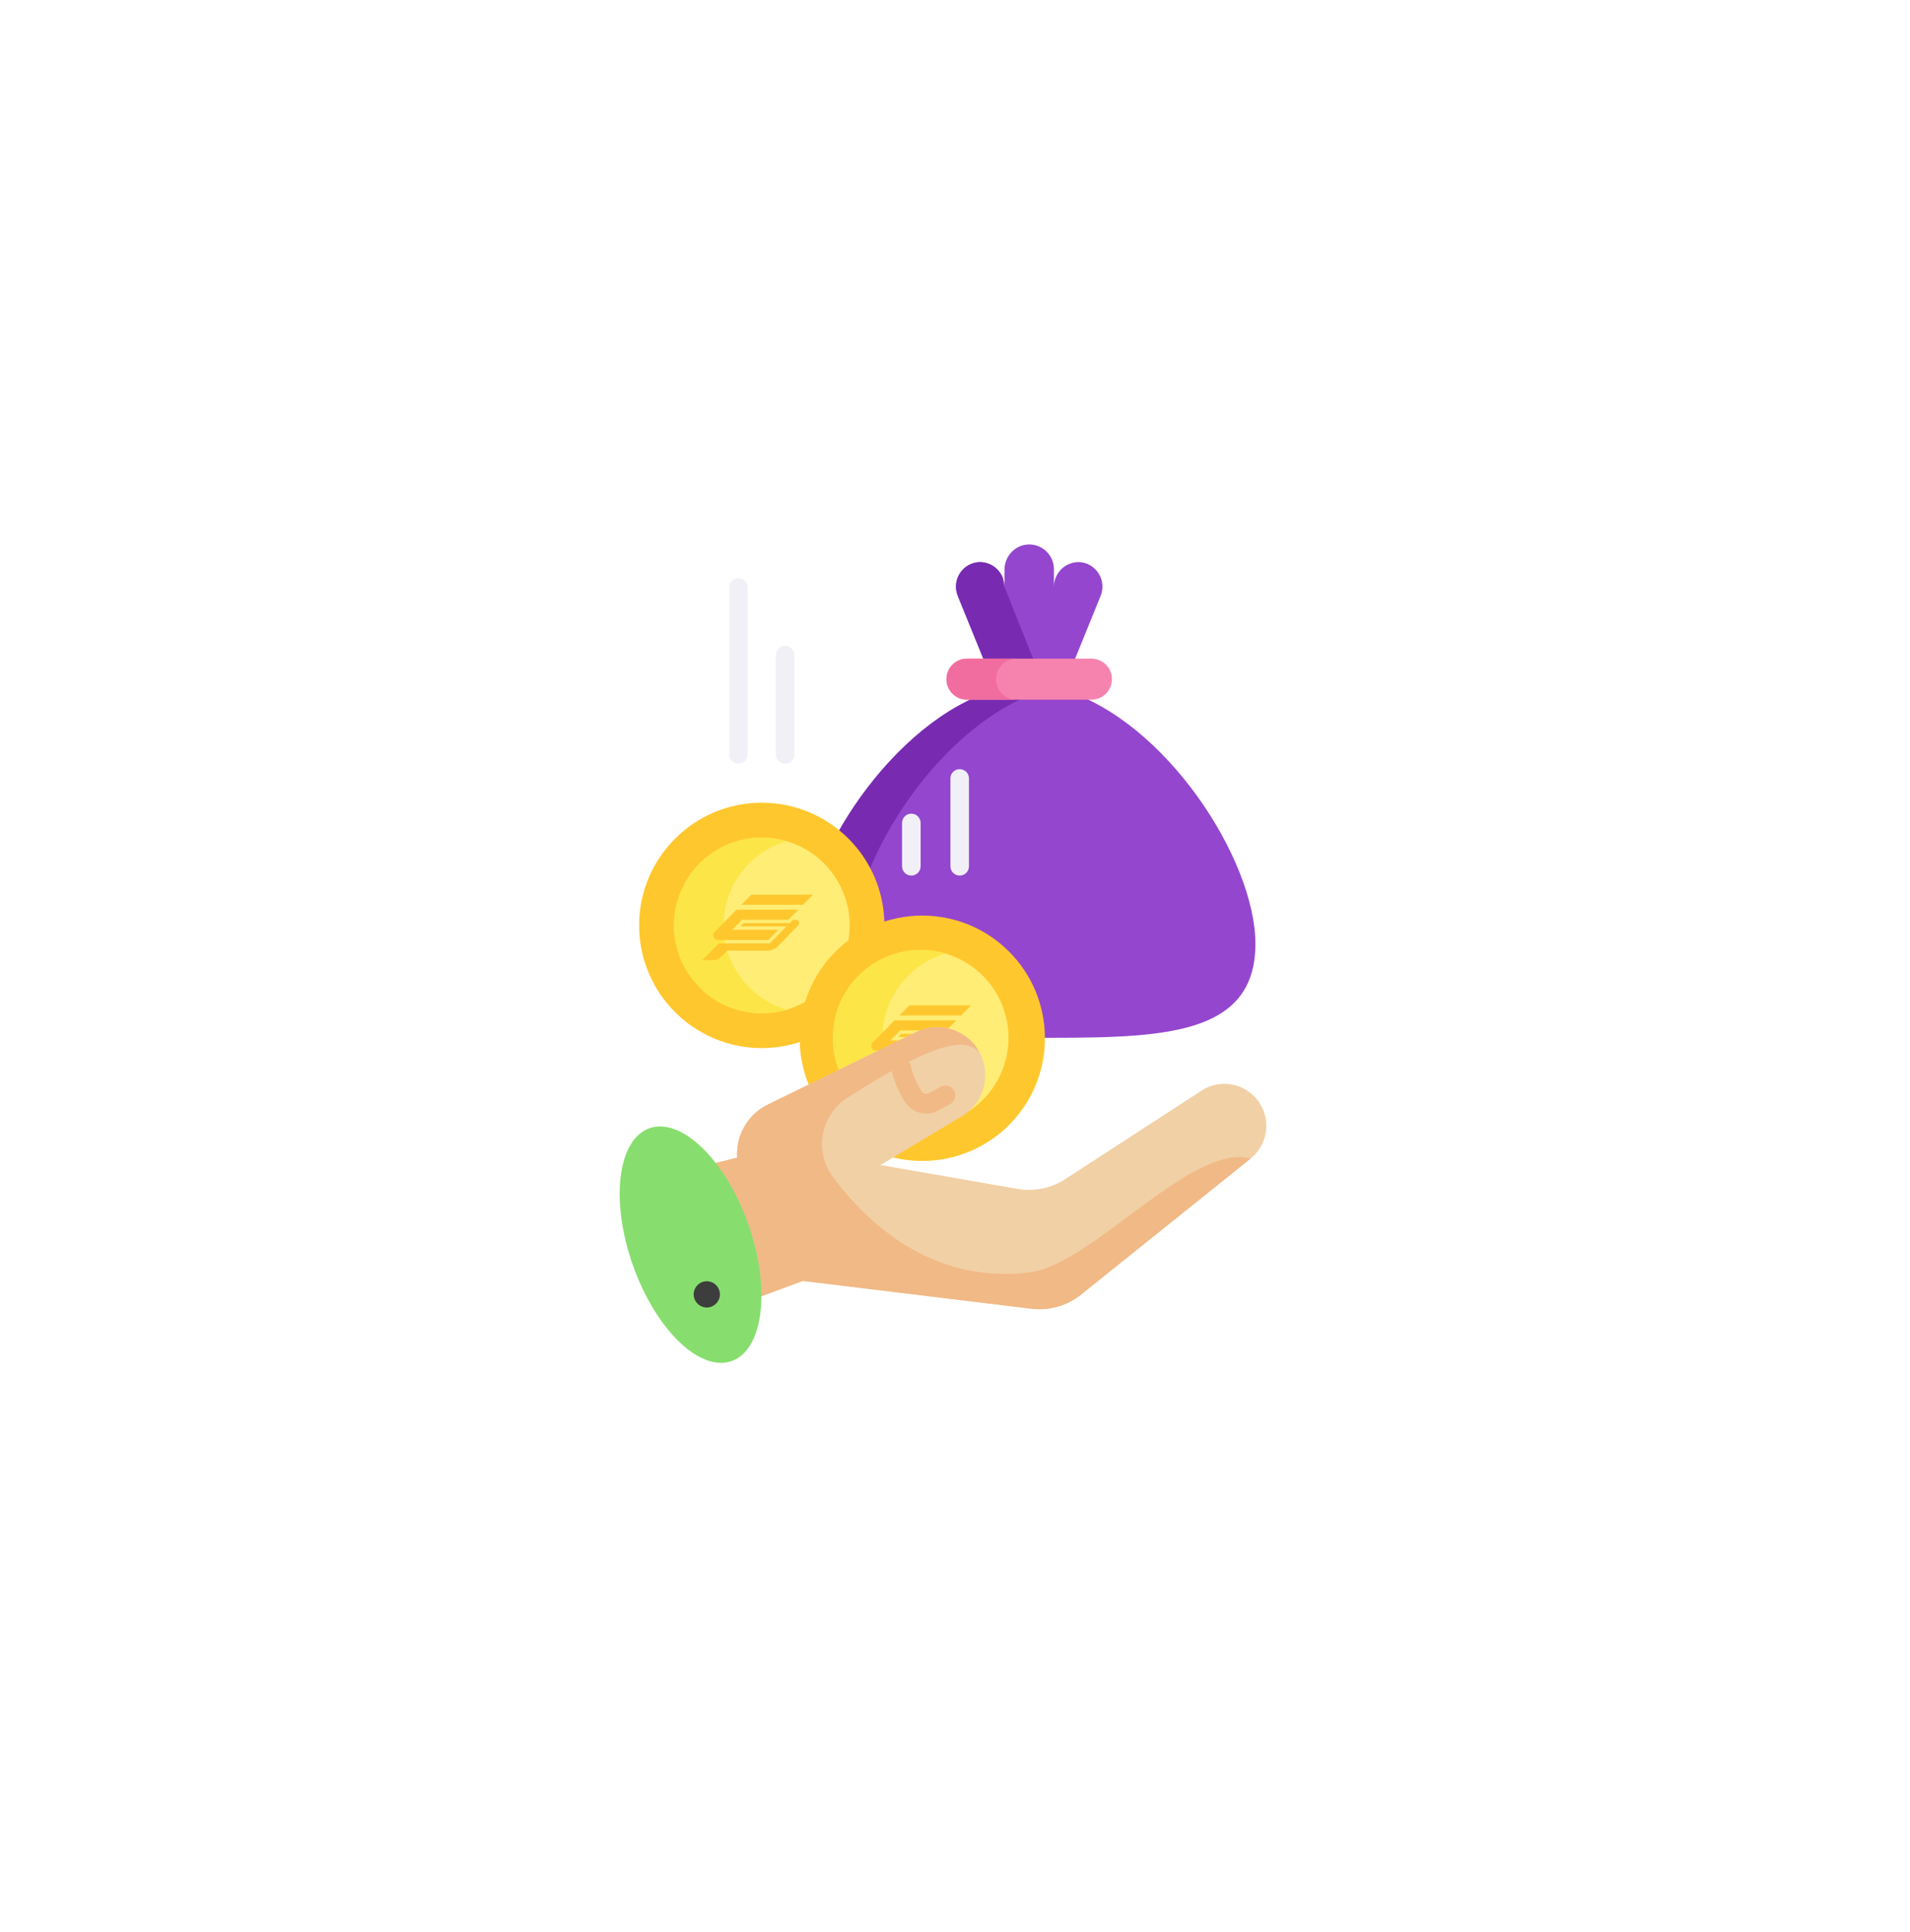 <svg width="89" height="90" viewBox="0 0 89 90" fill="none" xmlns="http://www.w3.org/2000/svg">
<g filter="url(#filter0_d)">
<path d="M18 42C18 30.686 18 25.029 21.515 21.515C25.029 18 30.686 18 42 18H47C58.314 18 63.971 18 67.485 21.515C71 25.029 71 30.686 71 42V47.033C71 58.346 71 64.003 67.485 67.518C63.971 71.033 58.314 71.033 47 71.033H42C30.686 71.033 25.029 71.033 21.515 67.518C18 64.003 18 58.346 18 47.033V42Z" fill="white"/>
<g clip-path="url(#clip0)">
<path d="M46.407 32.128L44.632 27.762C44.33 27.021 44.851 26.208 45.653 26.183C46.29 26.183 46.806 26.699 46.806 27.336V26.543C46.806 25.918 47.291 25.386 47.916 25.363C48.571 25.34 49.11 25.865 49.11 26.515V27.336C49.11 26.699 49.626 26.183 50.262 26.183C51.066 26.205 51.585 27.022 51.284 27.762L49.509 32.128C54.309 33.549 58.498 40.047 58.498 43.965C58.498 48.445 53.779 48.342 47.958 48.342C42.137 48.342 37.418 48.445 37.418 43.965C37.418 40.047 41.606 33.549 46.407 32.128Z" fill="#9446CE"/>
<path d="M46.406 32.128L44.631 27.762C44.329 27.021 44.85 26.208 45.652 26.184C46.148 26.184 46.57 26.498 46.732 26.938C46.723 27.057 46.745 27.189 46.804 27.336L48.717 32.128C43.916 33.55 39.728 40.047 39.728 43.965C39.728 48.145 43.835 48.336 49.112 48.342C48.733 48.343 48.347 48.342 47.957 48.342C42.135 48.342 37.416 48.445 37.416 43.965C37.416 40.047 41.605 33.55 46.406 32.128Z" fill="#782BB1"/>
<path d="M49.116 27.212V27.336C49.116 27.313 49.114 27.291 49.113 27.268C49.114 27.25 49.114 27.231 49.116 27.212Z" fill="#745B9C"/>
<path d="M45.056 32.592H50.859C51.386 32.592 51.813 32.164 51.813 31.637C51.813 31.11 51.386 30.683 50.859 30.683H45.056C44.529 30.683 44.102 31.11 44.102 31.637C44.102 32.164 44.529 32.592 45.056 32.592Z" fill="#F683AE"/>
<path d="M45.057 30.683H47.368C46.841 30.683 46.414 31.11 46.414 31.637C46.414 32.164 46.841 32.592 47.368 32.592H45.057C44.53 32.592 44.103 32.164 44.103 31.637C44.103 31.11 44.53 30.683 45.057 30.683Z" fill="#F26D9F"/>
<path d="M35.496 48.822C32.34 48.822 29.781 46.264 29.781 43.108C29.781 39.951 32.34 37.393 35.496 37.393C38.652 37.393 41.211 39.951 41.211 43.108C41.211 46.264 38.652 48.822 35.496 48.822Z" fill="#FFC72E"/>
<path d="M34.847 47.148C32.617 46.787 31.102 44.686 31.464 42.456C31.825 40.225 33.926 38.71 36.156 39.072C38.386 39.434 39.901 41.535 39.54 43.765C39.178 45.995 37.077 47.51 34.847 47.148Z" fill="#FFED75"/>
<path d="M35.496 39.017C35.897 39.017 36.285 39.076 36.651 39.184C34.957 39.684 33.716 41.253 33.716 43.108C33.716 44.962 34.957 46.532 36.651 47.032C36.285 47.14 35.897 47.199 35.496 47.199C33.24 47.199 31.404 45.364 31.404 43.108C31.404 40.852 33.24 39.017 35.496 39.017Z" fill="#FCE547"/>
<path d="M42.975 54.08C39.819 54.08 37.261 51.521 37.261 48.365C37.261 45.209 39.819 42.65 42.975 42.65C46.132 42.65 48.69 45.209 48.69 48.365C48.69 51.521 46.132 54.08 42.975 54.08Z" fill="#FFC72E"/>
<path d="M42.247 52.382C40.017 52.02 38.502 49.919 38.864 47.689C39.225 45.459 41.327 43.944 43.557 44.305C45.787 44.667 47.302 46.768 46.94 48.998C46.579 51.228 44.478 52.743 42.247 52.382Z" fill="#FFED75"/>
<path d="M42.897 44.251C43.298 44.251 43.686 44.31 44.053 44.418C42.358 44.918 41.117 46.488 41.117 48.342C41.117 50.197 42.358 51.766 44.053 52.266C43.686 52.374 43.298 52.434 42.897 52.434C40.641 52.434 38.806 50.598 38.806 48.342C38.806 46.086 40.641 44.251 42.897 44.251Z" fill="#FCE547"/>
<path d="M36.583 30.086C36.823 30.086 37.017 30.28 37.017 30.519V35.142C37.017 35.381 36.823 35.575 36.583 35.575C36.344 35.575 36.15 35.381 36.15 35.142V30.519C36.15 30.28 36.344 30.086 36.583 30.086Z" fill="#F1F0F7"/>
<path d="M34.411 26.932C34.651 26.932 34.845 27.126 34.845 27.365V35.142C34.845 35.381 34.651 35.575 34.411 35.575C34.172 35.575 33.978 35.381 33.978 35.142V27.365C33.978 27.126 34.172 26.932 34.411 26.932Z" fill="#F1F0F7"/>
<path d="M42.465 40.786C42.705 40.786 42.898 40.592 42.898 40.353V38.335C42.898 38.096 42.704 37.902 42.465 37.902C42.226 37.902 42.032 38.096 42.032 38.335V40.353C42.032 40.592 42.226 40.786 42.465 40.786Z" fill="#F1F0F7"/>
<path d="M44.718 40.786C44.957 40.786 45.151 40.592 45.151 40.353V36.262C45.151 36.023 44.957 35.829 44.718 35.829C44.479 35.829 44.285 36.023 44.285 36.262V40.353C44.285 40.592 44.479 40.786 44.718 40.786Z" fill="#F1F0F7"/>
</g>
<path d="M37.084 42.844H36.954L36.843 42.957L36.797 43.003H34.646L34.578 43.072L34.499 43.152H36.651L36.381 43.425L36.156 43.654L35.913 43.9L35.868 43.947H33.495L32.727 44.726H33.258C33.381 44.726 33.5 44.676 33.587 44.587L33.883 44.283H35.747C35.842 44.283 35.936 44.264 36.023 44.227C36.111 44.19 36.191 44.135 36.258 44.066L37.192 43.109C37.213 43.087 37.227 43.06 37.233 43.029C37.239 42.999 37.236 42.968 37.224 42.94C37.212 42.911 37.193 42.887 37.168 42.87C37.143 42.853 37.114 42.844 37.084 42.844Z" fill="#FFC72E"/>
<path d="M35.008 41.678L34.547 42.146H37.42L37.881 41.678H35.008Z" fill="#FFC72E"/>
<path d="M33.451 43.787H35.803L36.046 43.54L36.271 43.312H34.12L34.286 43.144L34.581 42.844H36.733L37.194 42.376H34.321L33.3 43.412C33.269 43.443 33.249 43.482 33.24 43.524C33.232 43.567 33.236 43.611 33.252 43.651C33.269 43.691 33.296 43.725 33.331 43.749C33.367 43.774 33.408 43.786 33.451 43.787Z" fill="#FFC72E"/>
<path d="M44.447 47.998H44.318L44.206 48.111L44.16 48.158H42.009L41.941 48.226L41.863 48.306H44.014L43.745 48.58L43.519 48.808L43.277 49.055L43.231 49.101H40.858L40.09 49.88H40.621C40.745 49.88 40.863 49.83 40.95 49.741L41.246 49.437H43.11C43.205 49.437 43.299 49.418 43.387 49.381C43.474 49.344 43.554 49.289 43.621 49.221L44.555 48.263C44.576 48.242 44.59 48.214 44.596 48.184C44.602 48.154 44.599 48.122 44.587 48.094C44.576 48.066 44.556 48.041 44.531 48.024C44.506 48.007 44.477 47.998 44.447 47.998Z" fill="#FFC72E"/>
<path d="M42.372 46.833L41.91 47.3H44.783L45.245 46.833H42.372Z" fill="#FFC72E"/>
<path d="M40.814 48.941H43.167L43.41 48.695L43.635 48.466H41.483L41.649 48.298L41.945 47.998H44.096L44.557 47.53H41.684L40.663 48.566C40.633 48.597 40.612 48.636 40.604 48.679C40.596 48.721 40.6 48.765 40.616 48.805C40.632 48.845 40.659 48.88 40.695 48.904C40.73 48.928 40.771 48.941 40.814 48.941Z" fill="#FFC72E"/>
<path d="M58.275 53.967H58.274L50.371 60.307C49.722 60.828 48.888 61.065 48.061 60.964L37.41 59.668L34.572 60.718C33.047 59.15 33.673 54.411 33.673 54.411L34.349 53.92C34.291 53.017 34.717 52.12 35.507 51.607C35.594 51.55 35.686 51.498 35.782 51.451L40.349 49.22L42.699 48.073C42.826 48.011 42.957 47.962 43.09 47.926C44.071 47.657 45.137 48.088 45.64 49.014C46.21 50.065 45.851 51.379 44.825 51.994L41.028 54.269L47.418 55.382C48.187 55.516 48.978 55.354 49.633 54.929L55.988 50.804C56.84 50.25 57.974 50.442 58.597 51.246C58.758 51.454 58.871 51.685 58.938 51.925C59.137 52.654 58.901 53.465 58.275 53.967Z" fill="#F1D0A5"/>
<path d="M48.043 59.262C43.668 59.83 40.651 57.264 38.826 54.85C37.921 53.653 38.226 51.941 39.489 51.131C43.896 48.306 45.035 48.41 45.639 49.014C45.137 48.088 44.071 47.657 43.089 47.926C42.957 47.962 42.826 48.011 42.698 48.073L40.349 49.22L36.647 51.028C36.647 51.028 36.647 51.029 36.647 51.029L35.782 51.451C34.816 51.922 34.284 52.917 34.349 53.92L32.376 54.417C32.376 54.417 33.047 59.15 34.571 60.718L37.409 59.668L48.061 60.964C48.888 61.065 49.721 60.828 50.371 60.307L58.274 53.968C55.543 53.227 50.991 58.811 48.043 59.262Z" fill="#F1B986"/>
<path d="M43.153 51.872C42.776 51.872 42.411 51.69 42.188 51.357C41.697 50.623 41.552 49.889 41.546 49.858C41.498 49.609 41.662 49.368 41.911 49.32C42.159 49.273 42.4 49.435 42.449 49.684C42.451 49.694 42.57 50.275 42.952 50.845C43.021 50.948 43.161 50.982 43.273 50.922L43.842 50.619C44.066 50.499 44.344 50.584 44.464 50.808C44.583 51.032 44.498 51.31 44.275 51.429L43.705 51.733C43.529 51.827 43.339 51.872 43.153 51.872Z" fill="#F1B986"/>
<path d="M34.092 63.402C35.578 62.877 35.924 60.024 34.867 57.029C33.809 54.035 31.748 52.032 30.262 52.556C28.777 53.081 28.43 55.934 29.487 58.929C30.545 61.924 32.606 63.926 34.092 63.402Z" fill="#87DE6E"/>
<path d="M32.934 60.908C32.667 60.908 32.426 60.728 32.348 60.473C32.273 60.225 32.367 59.949 32.577 59.797C32.776 59.654 33.048 59.647 33.257 59.775C33.471 59.907 33.585 60.168 33.535 60.415C33.478 60.698 33.223 60.908 32.934 60.908Z" fill="#3D3D3D"/>
</g>
<defs>
<filter id="filter0_d" x="0" y="0" width="89" height="89.033" filterUnits="userSpaceOnUse" color-interpolation-filters="sRGB">
<feFlood flood-opacity="0" result="BackgroundImageFix"/>
<feColorMatrix in="SourceAlpha" type="matrix" values="0 0 0 0 0 0 0 0 0 0 0 0 0 0 0 0 0 0 127 0" result="hardAlpha"/>
<feOffset/>
<feGaussianBlur stdDeviation="9"/>
<feComposite in2="hardAlpha" operator="out"/>
<feColorMatrix type="matrix" values="0 0 0 0 0.459 0 0 0 0 0.384 0 0 0 0 0.878 0 0 0 0.25 0"/>
<feBlend mode="normal" in2="BackgroundImageFix" result="effect1_dropShadow"/>
<feBlend mode="normal" in="SourceGraphic" in2="effect1_dropShadow" result="shape"/>
</filter>
<clipPath id="clip0">
<rect width="28.717" height="28.717" fill="white" transform="matrix(-1 0 0 1 58.498 25.363)"/>
</clipPath>
</defs>
</svg>
